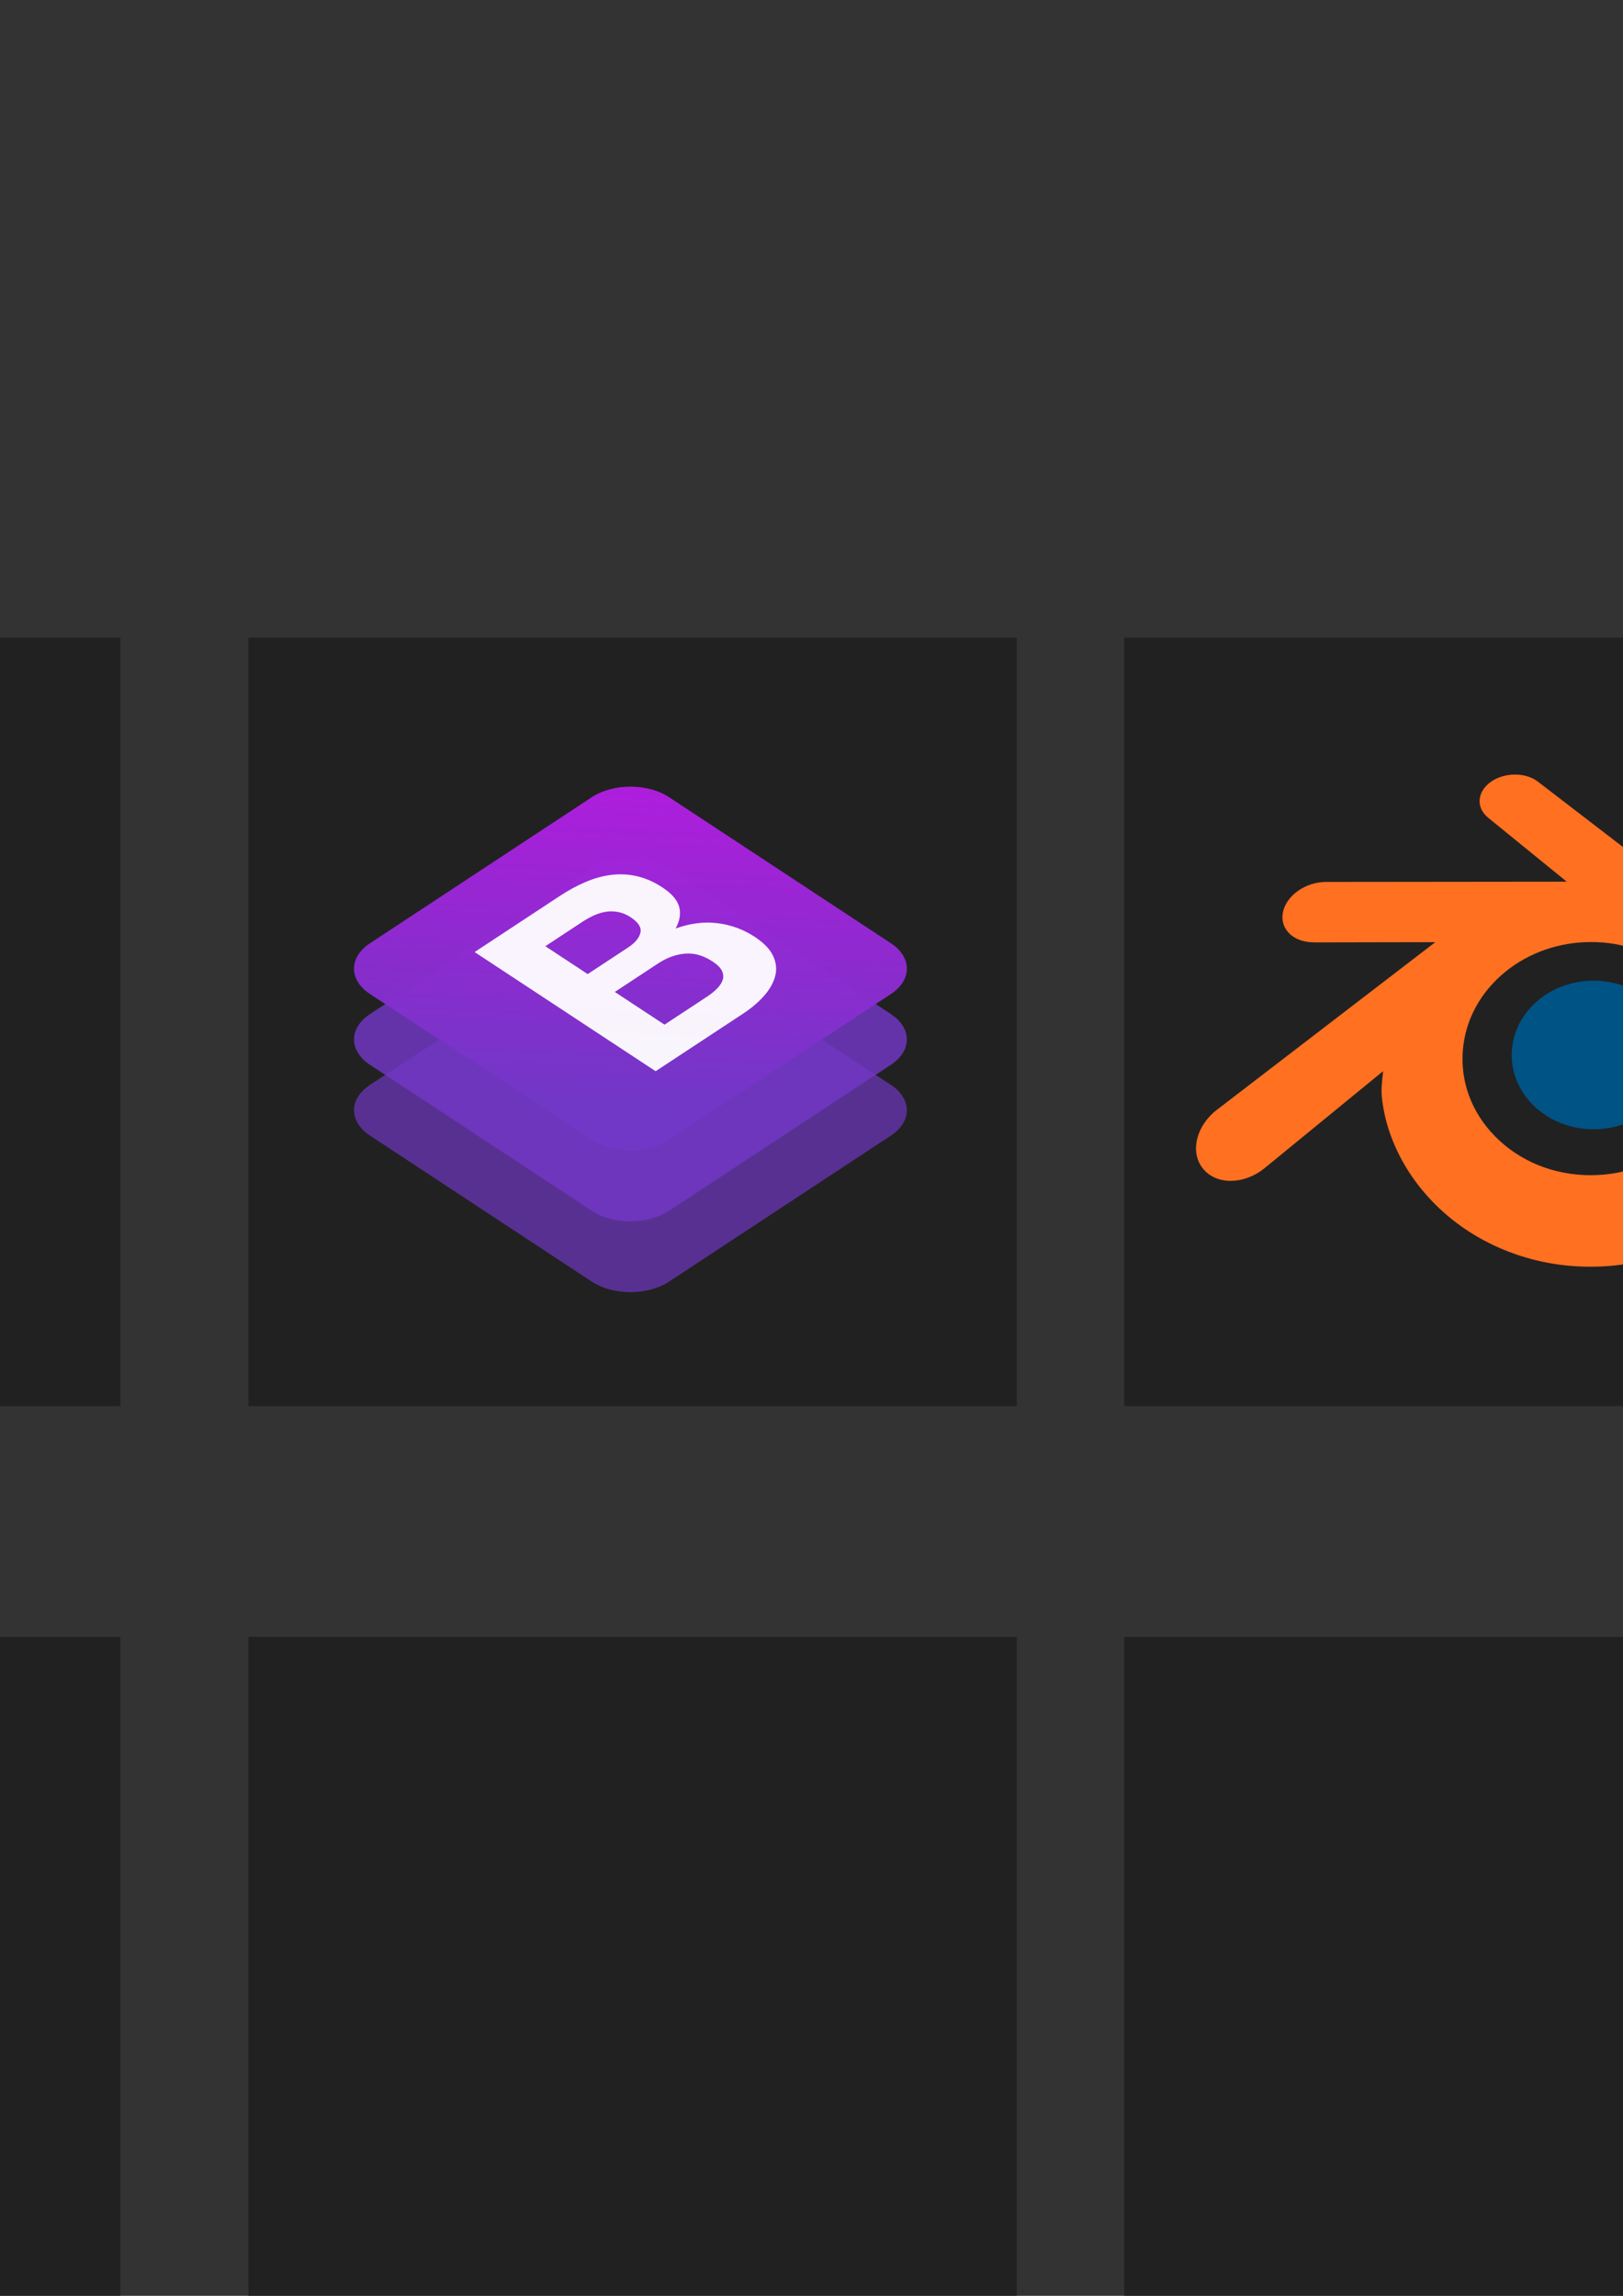 <?xml version="1.0" encoding="UTF-8" standalone="no"?>
<!-- Created with Inkscape (http://www.inkscape.org/) -->

<svg
   xmlns:dc="http://purl.org/dc/elements/1.1/"
   xmlns:cc="http://creativecommons.org/ns#"
   xmlns:rdf="http://www.w3.org/1999/02/22-rdf-syntax-ns#"
   xmlns:svg="http://www.w3.org/2000/svg"
   xmlns="http://www.w3.org/2000/svg"
   xmlns:xlink="http://www.w3.org/1999/xlink"
   xmlns:sodipodi="http://sodipodi.sourceforge.net/DTD/sodipodi-0.dtd"
   xmlns:inkscape="http://www.inkscape.org/namespaces/inkscape"
   width="210mm"
   height="297mm"
   viewBox="0 0 210 297"
   version="1.1"
   id="svg8"
   inkscape:version="0.92.4 (f8dce91, 2019-08-02)"
   sodipodi:docname="alllogos.svg">
  <rect x="0" y="0" width="210" height="297" fill="#333333" stroke="none"/>
  <defs
     id="defs2">
    <linearGradient
       id="linearGradient-1"
       y2="133.96"
       x2="198.297"
       y1="63.455"
       x1="-5.508"
       gradientTransform="scale(1.291,0.775)"
       gradientUnits="userSpaceOnUse">
      <stop
         id="stop815"
         offset="0%"
         stop-color="#2298BD" />
      <stop
         id="stop817"
         offset="100%"
         stop-color="#0ED7B5" />
    </linearGradient>
    <linearGradient
       inkscape:collect="always"
       id="linearGradient945">
      <stop
         style="stop-color:#ff00ff;stop-opacity:1;"
         offset="0"
         id="stop941" />
      <stop
         style="stop-color:#fa00ff;stop-opacity:0"
         offset="1"
         id="stop943" />
    </linearGradient>
    <linearGradient
       inkscape:collect="always"
       id="linearGradient933">
      <stop
         style="stop-color:#563d7c;stop-opacity:0.035"
         offset="0"
         id="stop929" />
      <stop
         style="stop-color:#ffffff;stop-opacity:1"
         offset="1"
         id="stop931" />
    </linearGradient>
    <linearGradient
       inkscape:collect="always"
       xlink:href="#linearGradient933"
       id="linearGradient935"
       x1="94.896"
       y1="164.715"
       x2="360.175"
       y2="-100.564"
       gradientUnits="userSpaceOnUse" />
    <linearGradient
       inkscape:collect="always"
       xlink:href="#linearGradient945"
       id="linearGradient947"
       x1="510.922"
       y1="-233.347"
       x2="20.334"
       y2="193.256"
       gradientUnits="userSpaceOnUse"
       gradientTransform="translate(10.394,-10.394)" />
  </defs>
  <sodipodi:namedview
     id="base"
     pagecolor="#ffffff"
     bordercolor="#666666"
     borderopacity="1.0"
     inkscape:pageopacity="0.0"
     inkscape:pageshadow="2"
     inkscape:zoom="0.35"
     inkscape:cx="-2670.4033"
     inkscape:cy="596.59335"
     inkscape:document-units="mm"
     inkscape:current-layer="layer1-35"
     showgrid="false"
     inkscape:window-width="1920"
     inkscape:window-height="1016"
     inkscape:window-x="0"
     inkscape:window-y="27"
     inkscape:window-maximized="1" />
  <g
     inkscape:label="Layer 1"
     inkscape:groupmode="layer"
     id="layer1">
    <g
       transform="translate(-223.216,-115.557)"
       id="layer1-35"
       inkscape:label="Layer 1">
      <rect
         y="198.047"
         x="-98.784"
         height="99.424"
         width="99.424"
         id="rect915"
         style="opacity:0.7;fill:#1a1a1a;fill-opacity:0.996;stroke:none;stroke-width:0.259;stroke-miterlimit:4;stroke-dasharray:none;stroke-dashoffset:0;stroke-opacity:0.937" />
      <g
         transform="matrix(0.969,0,0,0.969,-134.955,128.267)"
         id="g871">
        <path
           inkscape:connector-curvature="0"
           style="opacity:1;fill:#d8dee9;fill-opacity:1;stroke:none;stroke-width:1.062;stroke-miterlimit:4;stroke-dasharray:none;stroke-dashoffset:0;stroke-opacity:0.937"
           d="M 425.754,369.492 246.451,548.795 h 180.312 l 89.146,-89.146 z"
           transform="scale(0.265)"
           id="rect828" />
        <path
           inkscape:connector-curvature="0"
           style="opacity:1;fill:#8ac0cf;fill-opacity:1;stroke:none;stroke-width:1.062;stroke-miterlimit:4;stroke-dasharray:none;stroke-dashoffset:0;stroke-opacity:0.937"
           d="m 247.461,369.492 -90.156,90.156 89.146,89.146 h 180.312 z"
           transform="scale(0.265)"
           id="rect826" />
      </g>
      <rect
         style="opacity:0.7;fill:#1a1a1a;fill-opacity:0.996;stroke:none;stroke-width:0.259;stroke-miterlimit:4;stroke-dasharray:none;stroke-dashoffset:0;stroke-opacity:0.937"
         id="rect921"
         width="99.424"
         height="99.424"
         x="255.362"
         y="198.047" />
      <g
         inkscape:label="Layer 1"
         id="layer1-3"
         transform="matrix(0.771,0,0,0.771,301.577,174.927)">
        <g
           transform="matrix(0.196,-0.129,0.196,0.129,-46.011,88.206)"
           id="g927"
           style="fill:url(#linearGradient935);fill-opacity:1">
          <g
             id="g1029"
             style="fill:url(#linearGradient935)">
            <g
               style="opacity:0.8;fill:#000000;fill-opacity:0"
               transform="translate(-81.692,81.692)"
               id="g919">
              <path
                 style="fill:#000000;fill-opacity:0"
                 inkscape:connector-curvature="0"
                 d="M 0,222.991 C 0,241.223 14.779,256 33.009,256 H 222.991 C 241.223,256 256,241.221 256,222.991 V 33.009 C 256,14.777 241.221,0 222.991,0 H 33.009 C 14.777,0 0,14.779 0,33.009 Z"
                 id="path915" />
            </g>
            <g
               style="opacity:0.7;fill:#7237c7;fill-opacity:0.965"
               id="g913"
               transform="translate(-81.692,81.692)">
              <path
                 id="path909"
                 d="M 0,222.991 C 0,241.223 14.779,256 33.009,256 H 222.991 C 241.223,256 256,241.221 256,222.991 V 33.009 C 256,14.777 241.221,0 222.991,0 H 33.009 C 14.777,0 0,14.779 0,33.009 Z"
                 inkscape:connector-curvature="0"
                 style="fill:#7237c7;fill-opacity:0.965" />
            </g>
            <g
               transform="translate(-35.494,35.494)"
               id="g896"
               style="opacity:0.85;fill:#7237c7;fill-opacity:0.965">
              <path
                 style="fill:#7237c7;fill-opacity:0.965"
                 inkscape:connector-curvature="0"
                 d="m -0.154,223.146 c 0,18.232 14.779,33.009 33.009,33.009 H 222.837 c 18.232,0 33.009,-14.779 33.009,-33.009 V 33.163 c 0,-18.232 -14.779,-33.009 -33.009,-33.009 H 32.854 c -18.232,0 -33.009,14.779 -33.009,33.009 z"
                 id="path892" />
              <path
                 style="fill:#7237c7;fill-opacity:0.965"
                 inkscape:connector-curvature="0"
                 d="M 106.158,113.238 V 76.985 h 31.912 c 3.039,0 5.97,0.253 8.792,0.76 2.822,0.507 5.319,1.411 7.489,2.714 2.171,1.303 3.908,3.112 5.21,5.427 1.303,2.316 1.954,5.282 1.954,8.901 0,6.513 -1.954,11.216 -5.861,14.111 -3.908,2.894 -8.901,4.342 -14.979,4.342 z M 72.075,50.5 v 155 h 75.112 c 6.947,0 13.713,-0.868 20.298,-2.605 6.585,-1.737 12.446,-4.414 17.584,-8.032 5.138,-3.618 9.226,-8.285 12.265,-14.002 3.039,-5.717 4.559,-12.482 4.559,-20.298 0,-9.697 -2.352,-17.982 -7.055,-24.856 -4.704,-6.874 -11.831,-11.686 -21.383,-14.436 6.947,-3.329 12.193,-7.598 15.739,-12.808 3.546,-5.21 5.319,-11.723 5.319,-19.538 0,-7.236 -1.194,-13.315 -3.582,-18.235 -2.388,-4.921 -5.753,-8.864 -10.095,-11.831 -4.342,-2.967 -9.552,-5.102 -15.63,-6.404 C 159.127,51.151 152.397,50.5 145.016,50.5 Z m 34.083,128.515 v -42.549 h 37.122 c 7.381,0 13.315,1.7 17.801,5.102 4.486,3.401 6.73,9.081 6.73,17.041 0,4.052 -0.687,7.381 -2.062,9.986 -1.375,2.605 -3.22,4.667 -5.536,6.187 -2.316,1.52 -4.993,2.605 -8.032,3.256 -3.039,0.651 -6.223,0.977 -9.552,0.977 z"
                 id="path894" />
            </g>
            <g
               style="fill:#7237c7;fill-opacity:0.965"
               id="g1015"
               transform="translate(10.394,-10.394)">
              <path
                 id="path1011"
                 d="M 0,222.991 C 0,241.223 14.779,256 33.009,256 H 222.991 C 241.223,256 256,241.221 256,222.991 V 33.009 C 256,14.777 241.221,0 222.991,0 H 33.009 C 14.777,0 0,14.779 0,33.009 Z"
                 inkscape:connector-curvature="0"
                 style="fill:#7237c7;fill-opacity:0.965" />
              <path
                 id="path1013"
                 d="M 106.158,113.238 V 76.985 h 31.912 c 3.039,0 5.97,0.253 8.792,0.76 2.822,0.507 5.319,1.411 7.489,2.714 2.171,1.303 3.908,3.112 5.21,5.427 1.303,2.316 1.954,5.282 1.954,8.901 0,6.513 -1.954,11.216 -5.861,14.111 -3.908,2.894 -8.901,4.342 -14.979,4.342 z M 72.075,50.5 v 155 h 75.112 c 6.947,0 13.713,-0.868 20.298,-2.605 6.585,-1.737 12.446,-4.414 17.584,-8.032 5.138,-3.618 9.226,-8.285 12.265,-14.002 3.039,-5.717 4.559,-12.482 4.559,-20.298 0,-9.697 -2.352,-17.982 -7.055,-24.856 -4.704,-6.874 -11.831,-11.686 -21.383,-14.436 6.947,-3.329 12.193,-7.598 15.739,-12.808 3.546,-5.21 5.319,-11.723 5.319,-19.538 0,-7.236 -1.194,-13.315 -3.582,-18.235 -2.388,-4.921 -5.753,-8.864 -10.095,-11.831 -4.342,-2.967 -9.552,-5.102 -15.63,-6.404 C 159.127,51.151 152.397,50.5 145.016,50.5 Z m 34.083,128.515 v -42.549 h 37.122 c 7.381,0 13.315,1.7 17.801,5.102 4.486,3.401 6.73,9.081 6.73,17.041 0,4.052 -0.687,7.381 -2.062,9.986 -1.375,2.605 -3.22,4.667 -5.536,6.187 -2.316,1.52 -4.993,2.605 -8.032,3.256 -3.039,0.651 -6.223,0.977 -9.552,0.977 z"
                 inkscape:connector-curvature="0"
                 style="fill:#7237c7;fill-opacity:0.965" />
            </g>
            <path
               id="path923"
               d="m 10.394,212.597 c 0,18.232 14.779,33.009 33.009,33.009 h 189.982 c 18.232,0 33.009,-14.779 33.009,-33.009 V 22.615 c 0,-18.232 -14.779,-33.009 -33.009,-33.009 H 43.403 c -18.232,0 -33.009,14.779 -33.009,33.009 z"
               inkscape:connector-curvature="0"
               style="fill:url(#linearGradient947);fill-opacity:1" />
            <path
               style="fill:#ffffff;fill-opacity:0.947"
               inkscape:connector-curvature="0"
               d="M 116.552,102.844 V 66.59 h 31.912 c 3.039,0 5.97,0.253 8.792,0.76 2.822,0.507 5.319,1.411 7.489,2.714 2.171,1.303 3.908,3.112 5.21,5.427 1.303,2.316 1.954,5.282 1.954,8.901 0,6.513 -1.954,11.216 -5.861,14.111 -3.908,2.895 -8.901,4.342 -14.979,4.342 z M 82.469,40.106 V 195.106 h 75.112 c 6.947,0 13.713,-0.868 20.298,-2.605 6.585,-1.737 12.446,-4.414 17.584,-8.032 5.138,-3.618 9.226,-8.285 12.265,-14.002 3.039,-5.717 4.559,-12.482 4.559,-20.298 0,-9.697 -2.352,-17.982 -7.055,-24.856 -4.704,-6.874 -11.831,-11.686 -21.383,-14.436 6.947,-3.329 12.193,-7.598 15.739,-12.808 3.546,-5.21 5.319,-11.723 5.319,-19.538 0,-7.236 -1.194,-13.315 -3.582,-18.235 -2.388,-4.921 -5.753,-8.864 -10.095,-11.831 -4.342,-2.967 -9.552,-5.102 -15.63,-6.404 -6.078,-1.303 -12.808,-1.954 -20.189,-1.954 z M 116.552,168.621 v -42.549 h 37.122 c 7.381,0 13.315,1.7 17.801,5.102 4.486,3.401 6.73,9.081 6.73,17.041 0,4.052 -0.687,7.381 -2.062,9.986 -1.375,2.605 -3.22,4.667 -5.536,6.187 -2.316,1.52 -4.993,2.605 -8.032,3.256 -3.039,0.651 -6.223,0.977 -9.552,0.977 z"
               id="path949" />
          </g>
        </g>
      </g>
      <rect
         y="198.047"
         x="139.367"
         height="99.424"
         width="99.424"
         id="rect919"
         style="opacity:0.7;fill:#1a1a1a;fill-opacity:0.996;stroke:none;stroke-width:0.259;stroke-miterlimit:4;stroke-dasharray:none;stroke-dashoffset:0;stroke-opacity:0.937" />
      <g
         transform="matrix(0.196,0,0,0.196,163.32,210.656)"
         id="g869">
        <polygon
           style="fill:#00d1b2;fill-rule:nonzero"
           points="116.364,0 232.727,116.364 162.909,186.182 256,279.273 116.364,372.364 0,256 23.273,93.091 "
           id="polygon867" />
      </g>
      <rect
         style="opacity:0.7;fill:#1a1a1a;fill-opacity:0.996;stroke:none;stroke-width:0.259;stroke-miterlimit:4;stroke-dasharray:none;stroke-dashoffset:0;stroke-opacity:0.937"
         id="rect917"
         width="99.424"
         height="99.424"
         x="21.234"
         y="198.047" />
      <g
         transform="matrix(0.23,0,0,0.23,42.211,212.682)"
         id="g885">
        <path
           style="fill:#ff3e00"
           inkscape:connector-curvature="0"
           d="M 239.682,40.707 C 211.113,-0.182 154.691,-12.301 113.895,13.691 L 42.247,59.356 C 22.676,71.668 9.196,91.654 5.112,114.412 1.694,133.371 4.698,152.929 13.648,169.988 7.515,179.291 3.333,189.741 1.352,200.707 c -4.123,23.195 1.27,47.074 14.963,66.245 28.574,40.892 84.997,53.007 125.787,27.016 l 71.648,-45.664 c 19.572,-12.311 33.053,-32.298 37.135,-55.057 3.417,-18.959 0.416,-38.516 -8.53,-55.577 6.131,-9.303 10.312,-19.753 12.291,-30.718 4.126,-23.195 -1.268,-47.075 -14.963,-66.245"
           id="path881" />
        <path
           style="fill:#ffffff"
           inkscape:connector-curvature="0"
           d="m 106.889,270.841 c -23.101,6.007 -47.497,-3.036 -61.102,-22.649 -8.239,-11.532 -11.484,-25.896 -9.003,-39.849 0.416,-2.268 0.988,-4.504 1.713,-6.693 l 1.35,-4.116 3.672,2.697 c 8.48,6.231 17.961,10.968 28.035,14.008 l 2.664,0.808 -0.245,2.658 c -0.325,3.782 0.699,7.557 2.891,10.656 4.094,5.908 11.439,8.634 18.397,6.828 1.558,-0.416 3.042,-1.069 4.402,-1.935 l 71.671,-45.673 c 3.546,-2.233 5.99,-5.853 6.734,-9.977 0.743,-4.206 -0.235,-8.533 -2.713,-12.011 -4.097,-5.909 -11.444,-8.636 -18.404,-6.832 -1.556,0.416 -3.038,1.068 -4.396,1.933 l -27.349,17.434 c -4.497,2.859 -9.405,5.015 -14.554,6.391 -23.101,6.006 -47.497,-3.036 -61.101,-22.649 -8.239,-11.531 -11.484,-25.896 -9.003,-39.849 2.456,-13.689 10.566,-25.711 22.339,-33.114 L 134.548,43.232 c 4.499,-2.864 9.41,-5.022 14.563,-6.399 23.101,-6.006 47.496,3.036 61.101,22.649 8.239,11.532 11.484,25.896 9.003,39.849 -0.418,2.267 -0.99,4.503 -1.713,6.693 l -1.35,4.116 -3.67,-2.693 C 204.004,101.213 194.522,96.474 184.446,93.434 l -2.664,-0.808 0.245,-2.658 c 0.323,-3.782 -0.701,-7.556 -2.891,-10.656 -4.094,-5.908 -11.439,-8.634 -18.397,-6.828 -1.558,0.416 -3.042,1.069 -4.402,1.935 L 84.667,120.092 c -3.545,2.231 -5.988,5.851 -6.728,9.974 -0.747,4.205 0.229,8.535 2.708,12.012 4.097,5.909 11.444,8.636 18.404,6.832 1.557,-0.417 3.042,-1.07 4.402,-1.935 l 27.345,-17.428 c 4.495,-2.863 9.403,-5.02 14.552,-6.396 23.101,-6.006 47.497,3.036 61.101,22.649 8.239,11.531 11.484,25.896 9.003,39.849 -2.458,13.69 -10.567,25.712 -22.339,33.119 l -71.665,45.673 c -4.499,2.864 -9.41,5.022 -14.563,6.399"
           id="path883" />
      </g>
      <rect
         y="198.047"
         x="368.684"
         height="99.424"
         width="99.424"
         id="rect923"
         style="opacity:0.7;fill:#1a1a1a;fill-opacity:0.996;stroke:none;stroke-width:0.259;stroke-miterlimit:4;stroke-dasharray:none;stroke-dashoffset:0;stroke-opacity:0.937" />
      <g
         transform="matrix(0.443,0,0,0.443,369.11,96.148)"
         id="g911">
        <g
           style="fill:#005385;fill-rule:nonzero;stroke-width:0;stroke-linecap:butt;stroke-linejoin:miter;stroke-miterlimit:4"
           id="g4161"
           stroke-miterlimit="4"
           transform="translate(-0.637,1.55)">
          <path
             inkscape:connector-curvature="0"
             id="path4163"
             d="m 112.871,349.254 c 0.328,-5.895 3.219,-11.094 7.574,-14.781 v 0 c 4.278,-3.621 10.032,-5.828 16.309,-5.832 v 0 c 6.277,0.004 12.031,2.211 16.309,5.832 v 0 c 4.355,3.687 7.246,8.886 7.578,14.781 0.332,6.062 -2.102,11.699 -6.379,15.871 v 0 c -4.356,4.246 -10.563,6.914 -17.504,6.914 v 0 c -6.945,0 -13.156,-2.668 -17.516,-6.914 v 0 c -4.273,-4.172 -6.707,-9.809 -6.371,-15.871 z" />
        </g>
        <g
           style="fill:#ff7021;fill-rule:nonzero;stroke-width:0;stroke-linecap:butt;stroke-linejoin:miter;stroke-miterlimit:4"
           id="g4165"
           stroke-miterlimit="4"
           transform="translate(-0.637,1.55)">
          <path
             inkscape:connector-curvature="0"
             id="path4167"
             d="m 74.828,361.191 c 0.039,2.301 0.781,6.786 1.883,10.297 v 0 c 2.32,7.414 6.258,14.278 11.742,20.328 v 0 c 5.625,6.211 12.543,11.207 20.543,14.746 v 0 c 8.41,3.727 17.524,5.629 26.973,5.61 v 0 c 9.453,-0.016 18.562,-1.949 26.972,-5.699 v 0 c 7.993,-3.578 14.911,-8.586 20.532,-14.813 v 0 c 5.476,-6.074 9.406,-12.949 11.73,-20.367 v 0 c 1.176,-3.75 1.906,-7.551 2.207,-11.367 v 0 c 0.293,-3.758 0.168,-7.528 -0.363,-11.289 v 0 c -1.043,-7.332 -3.582,-14.215 -7.484,-20.489 -3.583,-5.761 -8.184,-10.808 -13.661,-15.058 v 0 l 0.008,-0.008 v 0 l -55.262,-42.437 v 0 c -0.046,-0.04 -0.093,-0.079 -0.14,-0.118 v 0 c -3.637,-2.777 -9.731,-2.769 -13.715,0.02 v 0 c -4.039,2.824 -4.492,7.484 -0.91,10.433 v 0 l -0.012,0.008 v 0 l 23.051,18.75 -70.266,0.074 v 0 c -0.031,0 -0.062,0 -0.098,0 v 0 c -5.805,0.004 -11.383,3.821 -12.492,8.633 v 0 c -1.129,4.907 2.816,8.973 8.852,8.996 v 0 l -0.008,0.024 v 0 l 35.613,-0.07 -63.555,48.777 v 0 c -0.078,0.062 -0.164,0.121 -0.242,0.183 v 0 c -5.988,4.59 -7.93,12.227 -4.156,17.059 v 0 c 3.836,4.914 11.98,4.918 18.039,0.02 v 0 L 75.293,355.055 c 0,0 -0.504,3.832 -0.465,6.136 z m 89.121,12.825 c -7.144,7.289 -17.144,11.414 -27.976,11.433 v 0 c -10.836,0.02 -20.84,-4.074 -27.989,-11.344 v 0 c -3.492,-3.546 -6.058,-7.613 -7.644,-11.96 v 0 c -1.547,-4.266 -2.152,-8.79 -1.754,-13.356 v 0 c 0.387,-4.469 1.703,-8.727 3.832,-12.582 v 0 c 2.09,-3.789 4.961,-7.211 8.504,-10.109 v 0 c 6.945,-5.664 15.785,-8.727 25.043,-8.739 v 0 c 9.258,-0.011 18.094,3.028 25.043,8.668 v 0 c 3.539,2.883 6.41,6.293 8.496,10.075 v 0 c 2.129,3.851 3.449,8.101 3.84,12.57 v 0 c 0.394,4.566 -0.207,9.09 -1.758,13.359 v 0 c -1.582,4.352 -4.145,8.426 -7.637,11.985 z" />
        </g>
      </g>
      <rect
         style="opacity:0.7;fill:#1a1a1a;fill-opacity:0.996;stroke:none;stroke-width:0.259;stroke-miterlimit:4;stroke-dasharray:none;stroke-dashoffset:0;stroke-opacity:0.937"
         id="rect987"
         width="99.424"
         height="99.424"
         x="-477.374"
         y="198.047" />
      <rect
         y="327.315"
         x="255.362"
         height="99.424"
         width="99.424"
         id="rect989"
         style="opacity:0.7;fill:#1a1a1a;fill-opacity:0.996;stroke:none;stroke-width:0.259;stroke-miterlimit:4;stroke-dasharray:none;stroke-dashoffset:0;stroke-opacity:0.937" />
      <rect
         style="opacity:0.7;fill:#1a1a1a;fill-opacity:0.996;stroke:none;stroke-width:0.259;stroke-miterlimit:4;stroke-dasharray:none;stroke-dashoffset:0;stroke-opacity:0.937"
         id="rect991"
         width="99.424"
         height="99.424"
         x="139.367"
         y="327.315" />
      <rect
         y="198.047"
         x="-357.356"
         height="99.424"
         width="99.424"
         id="rect993"
         style="opacity:0.7;fill:#1a1a1a;fill-opacity:0.996;stroke:none;stroke-width:0.259;stroke-miterlimit:4;stroke-dasharray:none;stroke-dashoffset:0;stroke-opacity:0.937" />
      <rect
         style="opacity:0.7;fill:#1a1a1a;fill-opacity:0.996;stroke:none;stroke-width:0.259;stroke-miterlimit:4;stroke-dasharray:none;stroke-dashoffset:0;stroke-opacity:0.937"
         id="rect995"
         width="99.424"
         height="99.424"
         x="368.684"
         y="327.315" />
      <rect
         style="opacity:0.7;fill:#1a1a1a;fill-opacity:0.996;stroke:none;stroke-width:0.259;stroke-miterlimit:4;stroke-dasharray:none;stroke-dashoffset:0;stroke-opacity:0.937"
         id="rect997"
         width="99.424"
         height="99.424"
         x="-233.343"
         y="198.047" />
      <rect
         style="opacity:0.7;fill:#1a1a1a;fill-opacity:0.996;stroke:none;stroke-width:0.259;stroke-miterlimit:4;stroke-dasharray:none;stroke-dashoffset:0;stroke-opacity:0.937"
         id="rect914"
         width="99.424"
         height="99.424"
         x="-607.577"
         y="198.047" />
      <g
         id="g897"
         transform="matrix(0.462,0,0,0.462,-602.24,203.384)">
        <path
           id="path877"
           d="m 161.271,96.556 c -22.368,0.439 -17.709,14.599 -33.473,18.18 -16.014,3.638 -18.542,-39.111 -34.552,-39.111 -16.012,0 -19.559,41.526 -39.608,70.034 l -0.572,0.807 42.985,24.813 65.22,-37.651 z"
           inkscape:connector-curvature="0"
           style="fill:#36a2eb" />
        <path
           id="path879"
           d="m 161.271,95.267 c -7.488,-9.61 -12.567,-20.658 -23.494,-20.658 -19.337,0 -14.249,31.545 -35.62,31.545 -21.373,0 -23.62,-33.931 -47.832,-2.035 -7.715,10.163 -13.925,21.495 -18.803,32.218 l 60.529,34.943 65.22,-37.651 z"
           inkscape:connector-curvature="0"
           style="fill:#ffce56" />
        <path
           id="path881-3"
           d="m 30.829,108.334 c 7.338,-20.321 10.505,-36.779 24.514,-36.779 21.371,0 26.458,60.039 44.779,53.931 18.318,-6.105 16.282,-38.669 44.779,-38.669 5.424,0 10.962,3.323 16.371,8.698 v 38.113 L 96.052,171.279 30.83,133.628 v -25.294 z"
           inkscape:connector-curvature="0"
           style="opacity:0.8;fill:#fe6184" />
        <path
           id="path883-6"
           d="M 96,176 26.708,136.001 V 56 L 96,16 165.292,56 v 80 z M 34.849,131.301 96,166.602 157.151,131.301 V 60.7 L 96,25.399 34.849,60.7 Z"
           inkscape:connector-curvature="0"
           style="fill:#e7e9ed" />
      </g>
    </g>
    <g
       id="g935"
       transform="matrix(0.331,0,0,0.331,-449.322,106.432)">
      <path
         id="path933"
         d="M 128,0 C 93.867,0 72.533,17.067 64,51.2 76.8,34.133 91.733,27.733 108.8,32 c 9.737,2.434 16.697,9.499 24.401,17.318 C 145.751,62.057 160.275,76.8 192,76.8 226.133,76.8 247.467,59.733 256,25.6 243.2,42.667 228.267,49.067 211.2,44.8 201.463,42.366 194.503,35.301 186.799,27.482 174.249,14.743 159.725,0 128,0 Z M 64,76.8 C 29.867,76.8 8.533,93.867 0,128 c 12.8,-17.067 27.733,-23.467 44.8,-19.2 9.737,2.434 16.697,9.499 24.401,17.318 C 81.751,138.857 96.275,153.6 128,153.6 c 34.133,0 55.467,-17.067 64,-51.2 -12.8,17.067 -27.733,23.467 -44.8,19.2 -9.737,-2.434 -16.697,-9.499 -24.401,-17.318 C 110.249,91.543 95.725,76.8 64,76.8 Z"
         inkscape:connector-curvature="0"
         style="fill:url(#linearGradient-1)" />
    </g>
    <g
       id="g961"
       transform="matrix(0.187,0,0,0.187,-685.517,95.605)">
      <path
         id="path947"
         d="M 207.5,22.4 321.9,89 c 13.5,7.9 21.9,22.4 21.9,38 v 136.4 c 0,17.3 -9.3,33.3 -24.5,41.8 l -113.5,63.9 c -15.1,8.5 -33.5,8.4 -48.5,-0.2 L 52.8,308.8 C 36.4,299.3 26.2,281.8 26.2,262.9 V 133.4 c 0,-19.1 9.9,-36.8 26.1,-46.8 L 155.1,23.1 c 16,-9.9 36.2,-10.1 52.4,-0.7 z"
         class="st0"
         inkscape:connector-curvature="0"
         style="clip-rule:evenodd;fill:#ff4088;fill-rule:evenodd;stroke:#c9177e;stroke-width:27" />
      <polygon
         id="polygon949"
         points="149,91 149,166.5 220.9,166.5 220.9,91 264.4,91 264.4,298.2 220.9,298.2 220.9,207.6 149,207.6 149,298.2 105.6,298.2 105.6,91 "
         class="st1"
         style="clip-rule:evenodd;fill:#ffffff;fill-rule:evenodd" />
    </g>
    <g
       id="g971"
       transform="matrix(0.153,0,0,0.153,-595.679,86.864)">
      <path
         id="path963"
         d="m 666.3,296.5 c 0,-32.5 -40.7,-63.3 -103.1,-82.4 14.4,-63.6 8,-114.2 -20.2,-130.4 -6.5,-3.8 -14.1,-5.6 -22.4,-5.6 v 22.3 c 4.6,0 8.3,0.9 11.4,2.6 13.6,7.8 19.5,37.5 14.9,75.7 -1.1,9.4 -2.9,19.3 -5.1,29.4 -19.6,-4.8 -41,-8.5 -63.5,-10.9 -13.5,-18.5 -27.5,-35.3 -41.6,-50 32.6,-30.3 63.2,-46.9 84,-46.9 V 78 c 0,0 0,0 0,0 -27.5,0 -63.5,19.6 -99.9,53.6 C 384.4,97.8 348.4,78.4 320.9,78.4 v 22.3 c 20.7,0 51.4,16.5 84,46.6 -14,14.7 -28,31.4 -41.3,49.9 -22.6,2.4 -44,6.1 -63.6,11 -2.3,-10 -4,-19.7 -5.2,-29 -4.7,-38.2 1.1,-67.9 14.6,-75.8 3,-1.8 6.9,-2.6 11.5,-2.6 V 78.5 c 0,0 0,0 0,0 -8.4,0 -16,1.8 -22.6,5.6 -28.1,16.2 -34.4,66.7 -19.9,130.1 -62.2,19.2 -102.7,49.9 -102.7,82.3 0,32.5 40.7,63.3 103.1,82.4 -14.4,63.6 -8,114.2 20.2,130.4 6.5,3.8 14.1,5.6 22.5,5.6 27.5,0 63.5,-19.6 99.9,-53.6 36.4,33.8 72.4,53.2 99.9,53.2 8.4,0 16,-1.8 22.6,-5.6 28.1,-16.2 34.4,-66.7 19.9,-130.1 62,-19.1 102.5,-49.9 102.5,-82.3 z M 536.1,229.8 c -3.7,12.9 -8.3,26.2 -13.5,39.5 -4.1,-8 -8.4,-16 -13.1,-24 -4.6,-8 -9.5,-15.8 -14.4,-23.4 14.2,2.1 27.9,4.7 41,7.9 z m -45.8,106.5 c -7.8,13.5 -15.8,26.3 -24.1,38.2 -14.9,1.3 -30,2 -45.2,2 -15.1,0 -30.2,-0.7 -45,-1.9 -8.3,-11.9 -16.4,-24.6 -24.2,-38 -7.6,-13.1 -14.5,-26.4 -20.8,-39.8 6.2,-13.4 13.2,-26.8 20.7,-39.9 7.8,-13.5 15.8,-26.3 24.1,-38.2 14.9,-1.3 30,-2 45.2,-2 15.1,0 30.2,0.7 45,1.9 8.3,11.9 16.4,24.6 24.2,38 7.6,13.1 14.5,26.4 20.8,39.8 -6.3,13.4 -13.2,26.8 -20.7,39.9 z m 32.3,-13 c 5.4,13.4 10,26.8 13.8,39.8 -13.1,3.2 -26.9,5.9 -41.2,8 4.9,-7.7 9.8,-15.6 14.4,-23.7 4.6,-8 8.9,-16.1 13,-24.1 z M 421.2,430 c -9.3,-9.6 -18.6,-20.3 -27.8,-32 9,0.4 18.2,0.7 27.5,0.7 9.4,0 18.7,-0.2 27.8,-0.7 -9,11.7 -18.3,22.4 -27.5,32 z m -74.4,-58.9 c -14.2,-2.1 -27.9,-4.7 -41,-7.9 3.7,-12.9 8.3,-26.2 13.5,-39.5 4.1,8 8.4,16 13.1,24 4.7,8 9.5,15.8 14.4,23.4 z M 420.7,163 c 9.3,9.6 18.6,20.3 27.8,32 -9,-0.4 -18.2,-0.7 -27.5,-0.7 -9.4,0 -18.7,0.2 -27.8,0.7 9,-11.7 18.3,-22.4 27.5,-32 z m -74,58.9 c -4.9,7.7 -9.8,15.6 -14.4,23.7 -4.6,8 -8.9,16 -13,24 -5.4,-13.4 -10,-26.8 -13.8,-39.8 13.1,-3.1 26.9,-5.8 41.2,-7.9 z m -90.5,125.2 c -35.4,-15.1 -58.3,-34.9 -58.3,-50.6 0,-15.7 22.9,-35.6 58.3,-50.6 8.6,-3.7 18,-7 27.7,-10.1 5.7,19.6 13.2,40 22.5,60.9 -9.2,20.8 -16.6,41.1 -22.2,60.6 -9.9,-3.1 -19.3,-6.5 -28,-10.2 z M 310,490 c -13.6,-7.8 -19.5,-37.5 -14.9,-75.7 1.1,-9.4 2.9,-19.3 5.1,-29.4 19.6,4.8 41,8.5 63.5,10.9 13.5,18.5 27.5,35.3 41.6,50 -32.6,30.3 -63.2,46.9 -84,46.9 -4.5,-0.1 -8.3,-1 -11.3,-2.7 z m 237.2,-76.2 c 4.7,38.2 -1.1,67.9 -14.6,75.8 -3,1.8 -6.9,2.6 -11.5,2.6 -20.7,0 -51.4,-16.5 -84,-46.6 14,-14.7 28,-31.4 41.3,-49.9 22.6,-2.4 44,-6.1 63.6,-11 2.3,10.1 4.1,19.8 5.2,29.1 z m 38.5,-66.7 c -8.6,3.7 -18,7 -27.7,10.1 -5.7,-19.6 -13.2,-40 -22.5,-60.9 9.2,-20.8 16.6,-41.1 22.2,-60.6 9.9,3.1 19.3,6.5 28.1,10.2 35.4,15.1 58.3,34.9 58.3,50.6 -0.1,15.7 -23,35.6 -58.4,50.6 z"
         inkscape:connector-curvature="0"
         style="fill:#61dafb" />
      <polygon
         id="polygon965"
         points=""
         style="fill:#61dafb" />
      <circle
         id="circle967"
         r="45.7"
         cy="296.5"
         cx="420.9"
         style="fill:#61dafb" />
      <polygon
         id="polygon969"
         points=""
         style="fill:#61dafb" />
    </g>
  </g>
  <style
     id="style945"
     type="text/css">
	.st0{fill-rule:evenodd;clip-rule:evenodd;fill:#FF4088;stroke:#C9177E;stroke-width:27;}
	.st1{fill-rule:evenodd;clip-rule:evenodd;fill:#FFFFFF;}
</style>
</svg>
